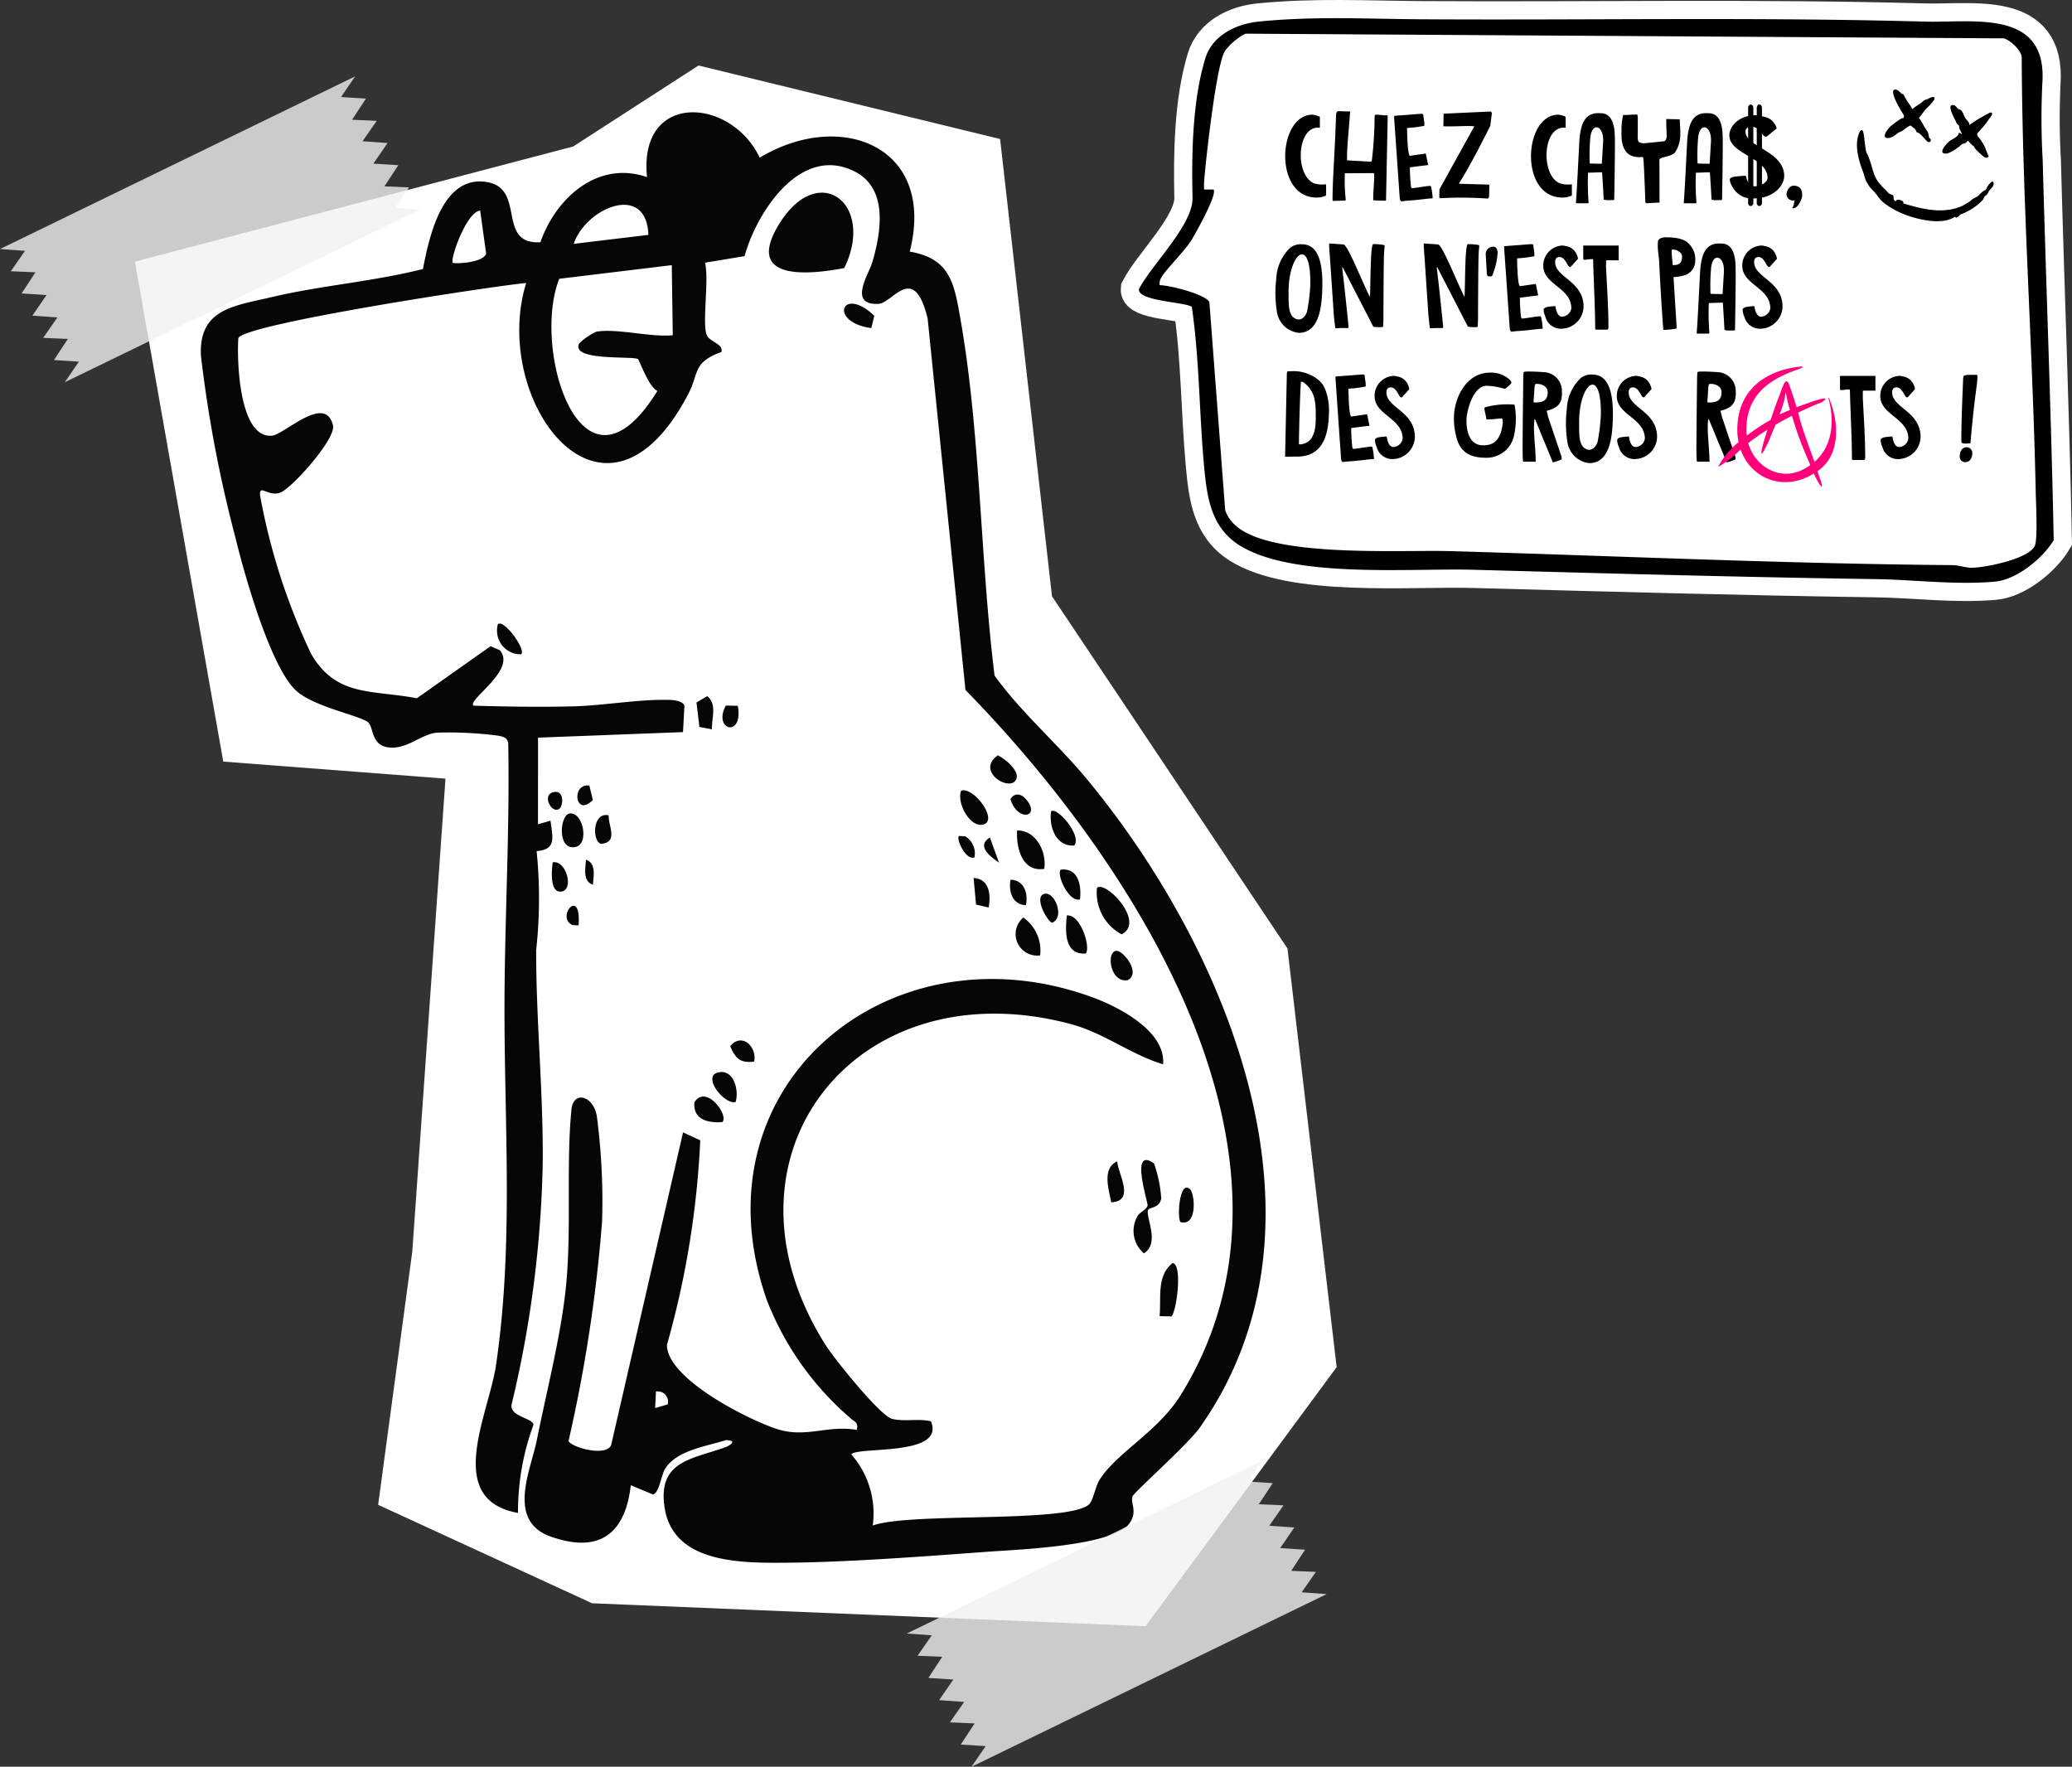 <svg xmlns="http://www.w3.org/2000/svg" width="317.579" height="270.791" viewBox="1.333 -0.03 317.579 270.791" xml:space="preserve">
    <rect x="1.333" y="-0.03" width="317.579" height="270.791" fill="#333333" stroke="none"/>
    <path fill="#FFF" d="m22.007 40.071 13.545 76.63 34.06 2.612-5.086 72.495-5.234 38.81 32.79 15.087 84.825 3.521 29.298-39.715-7.54-64.167-36.093-53.987-7.952-70.078-46.224-11.268-19.213 12.412-67.176 17.648z"/>
    <path fill="#060605" d="M81.215 100.254a3.61 3.61 0 0 1-3.701-3.528c-.019-.36.033-.718.12-1.061.88-.923 4.372 3.882 3.58 4.589zm101.056 87.029c-.562-.696-.139-6.674 1.493-4.991.718.766 1.103 5.693-1.493 4.99zm-1.361 14.457-1.843-.043c.27-2.765-.496-6.151 1.967-8.125 1.53.019.731 7.004-.124 8.168zm-8.343-23.769c.177 2.075 2.777 6.073-.913 6.282-.354-1.947-1.47-5.197.913-6.282zm4.694 7.552c-.194 1.359 1.818 5.009-.602 6.553a4.542 4.542 0 0 1-.981-5.713c.267-.555 1.384-.962 1.55-1.62.108-.413-2.813-9.157.977-6.457a19.76 19.76 0 0 1 1.114 5.386c-.303 1.601-1.967 1.268-2.058 1.851zm-4.764-39.813c1.044.013 3.748 3.399 1.681 4.492-2.763.457-3.335-4.521-1.681-4.492zm.759-2.53a7.221 7.221 0 0 1-3.788-7.12c1.297-1.211 7.488 5.198 3.788 7.12zm-23.992-15.034a3.082 3.082 0 0 1 1.434 3.225c-1.322.555-2.862-2.84-2.382-3.27l.948.045zm2.604-1.762c-1.974.269-3.92-3.387-3.224-5.23 1.993-.658 5.942 4.834 3.224 5.23zm.996 12.683-1.93-.451-.378-4.077c2.444.151 2.664 2.561 2.308 4.528zm1.592-6.88c-1.18-.828-3.607-2.515-1.398-3.85l1.398 3.85zm2.493-12.541c-1.194 1.55-6.035-1.559-2.667-3.908 1.066.524 3.69 2.59 2.667 3.908zm1.602 2.782c2.422 2.741-1.235 3.646-2.35.03.66-1.095 1.708-.773 2.35-.03zm2.832 10.713c-3.383.538-4.313-3.208-4.158-5.885 2.869-.06 4.578 3.265 4.158 5.885zm-2.799 5.566c-2.084-.057-2.692-2.117-2.356-3.9 2.098.052 2.71 2.11 2.356 3.9zm-1.555 4.886a3.29 3.29 0 0 1 1.154-2.992 6.203 6.203 0 0 1 2.574 5.803 3.308 3.308 0 0 1-3.728-2.811zm4.503-6.642c1.493-.206 3.048 3.628 1.047 4.464-.87-.4-2.897-4.218-1.047-4.464zm4.454-7.389c-2.85.203-3.902-2.96-3.548-5.224.78-.827 4.776 3.629 3.548 5.224zm-1.133 10.721c2.157-.214 3.702 5.02 2.881 5.834-3.305.24-3.136-3.479-2.88-5.834zm2.01-2.455c-1.777.455-3.657-3.926-2.944-4.565 2.72-.318 3.192 2.47 2.945 4.565zm-57.12-31.155c1.527 1.266.656 3.374.705 5.08l-1.916-.366-.45-3.747 1.66-.967zm-1.982 62.245c1.841-2.864 5.35 2.109 4.284 3.033-2.18.169-4.51-.348-4.284-3.033zm6.658-60.768c.892 4.987-3.882 3.77-1.837-.037l1.837.037zm-.338 60.733c-1.721.442-5.273-3.996-2.616-4.55 2.357-.491 3.166 2.78 2.616 4.55zm-.829-8.581c1.832-2.135 4.14.142 3.67 2.385-2.19.263-2.873-.513-3.67-2.385zm22.085-111.933-.454 1.892c-6.655-.911-4.512-6.624.454-1.892zm-4.603-7.31c-6.012 1.145-15.194 1.796-10.021-6.685 6.049-9.914 14.827-3.175 10.02 6.684zm-40.72 100.743-.932-.045c-2.637-1.184 1.367-6.036.932.045zm-1.384-17.143c2.078-.288 3.003 4.576 1.01 5.097-2.952.782-2.53-4.893-1.01-5.097zm3.035-4.281.534 2.21c-2.725 2.773-3.357-2.602-.534-2.21zm2.958 4.563c-.046 1.713 1.522 4.085-1.144 4.374-1.433-.356-1.344-4.952 1.144-4.374zm-2.407 10.64c-1.592-.563-1.152-2.456-1.073-3.847 1.593.563 1.157 2.455 1.073 3.848zm-5.964-14.215c1.667-.272 1.36 2.183.814 2.575-1.184.847-2.803-2.233-.814-2.575zm-.195 10.765c2.115-.317 3.248 4.205 1.353 4.49-1.883.282-1.52-3.354-1.353-4.49zM32.133 54.516c-.381-7.24 5.128-7.662 10.995-9.043 7.456-1.753 15.554-2.371 23.031-4.272.967-5.028 3.007-14.517 9.864-13.316 5.945 1.038 1.363 9.585 8.137 9.215 2.384-6.826 8.836-12.594 16.344-9.977-1.35-13.16 12.863-12.3 17.27-2.987 12.51-7.517 27.091-1.66 22.995 14.4 6.291 1.062 6.835 4.99 7.795 10.465 3.065 17.503 3.005 36.801 5.21 54.52 4.06 5.664 9.747 10.521 14.269 16.011 21.523 26.097 39.115 68.145 17.194 99.236-1.822 2.585-10.028 9.856-10.309 10.537-.409 1.043.85 2.3-.492 4.17-2.468 3.44-16.994 3.994-21.476 4.315-9.674.707-21.561 1.627-31.12 1.7-7.016.052-17.31.1-18.64-8.43-1.11-7.177 4.163-7.418 9.204-9.233.81-.29 2.046-1.084.188-1.124-2.967.95-7.548 1.538-9.309 4.391-.637 1.026-.902 3.719-1.875 3.939l-3.39-1.425c-.848 7.506-4.886 10.512-12.306 7.865-6.778-2.424-3.027-10.178-2.111-14.724 1.473-7.358 3.623-15.715 4.422-23.04.98-9.021.038-19.003.902-27.717.274-2.804 3.264-2.217 3.883 1.015.7 5.36.98 10.777.807 16.188a231.216 231.216 0 0 1-5.145 33.66c.668 1.073 6.043 2.459 6.562.485l10.992-47.807 2.638 1.215c-.49 10.613-2.2 21.13-5.103 31.346-.026 5.216 12.54 11.525 16.923 12.922 4.386 1.403 7.65-.66 12.154.119.353-1.2-.389-1.237-.977-1.825a45.577 45.577 0 0 1-12.766-18.005c-11.525-32.71 18.547-57.878 49.799-46.507 4.168 1.515 11.36 5.249 10.908 10.303-5.003-1.523-8.962-4.77-14.145-6.17-32.952-8.807-55.864 20.348-37.547 49.248 1.354 2.11 8.337 10.834 10.194 11.275 1.853.442 4.056-.088 5.913.357 2.284 5.42-11.153 3.824-12.207 5.07a13.736 13.736 0 0 1 3.293 10.909c5.708-2.063 29.484-.333 33.089-3.182.753-.608.93-2.732 1.79-4.01 2.833-4.227 8.877-7.207 12.41-12.941 22.406-36.432-7.597-81.901-33.08-107.933l-5.8-56.967c-2.127-8.662-5.33-2.32-7.539-2.213-4.721.237-1.454-4.605-.931-6.397 1.301-4.453 2.512-11.23-2.686-13.88-8.274-4.215-15.02 6.162-16.9 12.963l-6.047 1c.6 2.761-.416 8.828.193 10.959.34 1.177 2.674 1.443 2.3 2.733-4.432 1.606-3.396 3.218-5.059 6.41-12.836 24.603-30.432 1.146-24.86-16.987-5.193.483-43.486 6.314-44.12 8.475-.228 3.364.095 15.436 5.192 14.924 1.85-.179 8.199-6.505 9.318-1.554.464 2.035-6.222 9.525-8.02 10.257-1.886.766-3.293-1.388-3.16.453a97.09 97.09 0 0 0 7.837 24.307c3.873 6.646 9.369 5.467 16.199 6.79l11.299-7.983 1.403.606c2.655 3.022-5.005 7.602-4.028 8.513 5.129.14 10.373.237 15.516.094 4.696-.14 10.11-1.147 14.747-.971.623.03 1.942.226 2.071.927l-.217 3.999-22.218.849-.01 13.277 1.924-.547c.294 2.504.982 4.432-2.132 4.657a72.067 72.067 0 0 1-.07 15.18c-.019 10.925 1.13 22.023 1 32.925a172.375 172.375 0 0 1-4.753 36.67c-.387 1.907 3.192 2.097 3.348 3.138a38.584 38.584 0 0 0-2.377 13.53c-11.414-2.047-4.505-15.044-3.374-22.645 2.705-18.336 1.278-36.595 1.3-54.958.018-13.471.83-26.942.571-40.409-.165-.826-.727-.944-1.441-1.106a57.802 57.802 0 0 0-9.506-.476c-2.491.248-4.705 2.754-7.648 2.219-2.402-.44-2.051-3.072-2.86-3.79-1.143-1.031-8.193-2.323-10.994-4.818-3.977-3.545-8.028-18.004-9.362-23.514a200.354 200.354 0 0 1-5.283-27.848zm70.421 158.762a1.872 1.872 0 0 0-.683-.03l-.12 2.536 1.922-.56a1.593 1.593 0 0 0-1.119-1.946zM89.264 37.346l11.451-1.376c-.294-8.11-9.602-4.132-11.451 1.376zm12.829 22.536c-1.362-.615-2.742-4.708-2.983-4.875-.726-.508-10.45.354-8.987-2.424a10.172 10.172 0 0 1 2.608-1.777l.032-.002c3.146-.527 8.274.881 11.686.55L104.3 40.61 87.05 42.7c-4.3 10.851 3.503 35.962 15.044 17.182zM70.744 40.274h.021c1.233.153 4.655-.178 5.082-1.418l-.914-6.61c-2.09.163-4.682 7.507-4.189 8.028z"/>
    <path opacity=".8" fill="#F1F1F1" d="m5.166 38.415-2.178 3.128 3.78.164-2.126 3.24 3.818.247-2.164 3.155 3.832.275-2.178 3.13 3.782.163-2.126 3.239 3.818.246-2.165 3.155 11.631-5.65L54.063 37.75l11.63-5.654-3.832-.275 2.177-3.127-3.78-.165 2.125-3.236-3.818-.246 2.165-3.155-3.833-.275 2.177-3.128-3.78-.164 2.125-3.236-3.819-.246 2.166-3.166-11.631 5.655-31.173 15.155-11.63 5.654 3.834.275zM144.149 250.618l-2.179 3.13 3.78.163-2.126 3.24 3.819.246-2.164 3.155 3.833.276-2.18 3.128 3.782.165-2.125 3.238 3.817.246-2.165 3.156 11.631-5.65 31.173-15.158 11.631-5.654-3.833-.276 2.178-3.126-3.78-.165 2.125-3.236-3.818-.246 2.164-3.156-3.832-.274 2.179-3.128-3.782-.164 2.125-3.236-3.818-.247 2.165-3.165-11.63 5.654-31.172 15.155-11.631 5.655 3.833.274z"/>
    <path fill="#FFF" stroke="#FFF" stroke-width="5.579" d="M184.004 46.99c-1.256-.777-8.293-.844-8.101-2.709 1.9-3.711 8.312-9.838 8.214-14.01-.156-6.654-.027-14.758 1.934-21.286 1.084-3.601 4.725-5.358 8.246-5.711 8.483-.852 16.601-.4 25.039-.348 25.656.154 51.373-.353 76.975.355 7.495.207 18.838-2.006 18.057 9.425-.191 3.94-.174 7.889.053 11.827.523 19.461 1.299 38.768 1.688 58.226-1.711 2.84-5.693 6.063-9.027 6.361-5.986.536-12.312-.3-18.259-.387-20.582-.3-41.082-.871-61.577-1.432-9.861-.269-27.822 1.383-35.965-3.771-4.367-2.765-4.962-7.4-5.4-12.132-.744-8.114-.706-16.344-1.877-24.408z"/>
    <path d="M184.004 46.99c-1.256-.777-8.293-.844-8.101-2.709 1.9-3.711 8.312-9.838 8.214-14.01-.156-6.654-.027-14.758 1.934-21.286 1.084-3.601 4.725-5.358 8.246-5.711 8.483-.852 16.601-.4 25.039-.348 25.656.154 51.373-.353 76.975.355 7.495.207 18.838-2.006 18.057 9.425-.191 3.94-.174 7.889.053 11.827.523 19.461 1.299 38.768 1.688 58.226-1.711 2.84-5.693 6.063-9.027 6.361-5.986.536-12.312-.3-18.259-.387-20.582-.3-41.082-.871-61.577-1.432-9.861-.269-27.822 1.383-35.965-3.771-4.367-2.765-4.962-7.4-5.4-12.132-.744-8.114-.706-16.344-1.877-24.408zm-4.926-3.309c1.541-.009 7.053 1.422 7.619 2.586l2.422 31.916a5.548 5.548 0 0 0 1.6 2.339c5.511 4.982 25.209 3.7 32.951 3.921 25.625.74 51.281 1.933 76.973 2.146.936.009 1.828.39 2.843.4 2.022.022 9.165-1.406 9.776-3.5.395-1.343.127-6.395.09-8.167-.467-22.156-2.057-44.3-2.145-66.529-.025-1.082-1.777-2.72-2.779-2.945l-116.199-.716a9.39 9.39 0 0 0-3.12 2.605c-1.327 1.916-2.974 16.793-3.216 20.043-.031.414-.018.831-.008 1.241h1.439c.67.649-2.791 6.82-3.433 7.84-1.101 1.738-3.99 4.526-4.626 5.751a1.725 1.725 0 0 0-.187 1.069z"/>
    <path d="M202.449 17.544c.383.027.757.129 1.1.3.027.02.055.036.084.051v1.647h-.313c-3.28 0-3.5 7.394-.532 8.541a4.29 4.29 0 0 0 1.799.133v1.716a1.08 1.08 0 0 1-.183.083 3.36 3.36 0 0 1-1.282.232c-6.583.001-6.003-12.586-.673-12.703zM206.111 17.59c.018-.183.067-.583.366-.583l1.748.051c.067.017.05.083.05.133a1.389 1.389 0 0 1-.05.35c-.134 2.4-.433 4.512-.433 6.827 0 .033-.017.166.066.183l3.547.2a.26.26 0 0 0 .184-.1c.276-2.271.421-4.556.433-6.843 0-.083.067-.267.2-.267.482 0 1.216.133 1.748.101l.05.116v.45l-.25 12.521c-.583 0-1.165 0-1.965-.067v-.133c0-1.215.149-2.414.149-3.63a.852.852 0 0 0-.05-.4l-4.444.033a26.178 26.178 0 0 0 .133 3.979v.018c0 .066 0 .183-.117.183l-1.801.05c-.1 0-.1-.1-.1-.167.003-3.377.337-6.724.536-13.005zM215.017 18.059v-.333l3.913-.301c.083 0 .5-.05.55.101.033.516.166 1 .166 1.5v.228c-.874.17-1.758.281-2.646.333v.15c0 .149.049 4.112.449 4.112l2.331-.333c.017 0 .067-.018.083-.018l.366 1.766-2.8.35v.217c0 .85.066 1.766.15 2.581 0 .167.032.4.232.4.283 0 2.199-.333 2.682-.351.166 0 .199.167.217.3.104.472.17.95.199 1.433 0 .033.033.167-.05.183-.866.018-1.632.216-4.212.383a3.39 3.39 0 0 1-.4.051c-.017 0-.066.016-.082.016-.301 0-.301-.649-.316-.8l-.832-11.968zM221.963 28.983l5.346-9.657c-1.314-.117-2.764.067-4.729 0-.018 0-.018-.05-.018-.067l.033-1.864 7.176-.333a.3.3 0 0 1 .216.333l-.233 1.864c-.865 1.716-3.18 6.327-4.799 8.809 0 .017.032.066.049.066l4.613.135-.051 1.8c-.018.166-.083.315-.25.333a57.627 57.627 0 0 0-7.21-.05c-.149 0-.183-.134-.166-.301l.023-1.068zM240.123 17.544c.383.027.756.129 1.1.3.025.02.054.036.083.051v1.647h-.316c-3.28 0-3.5 7.394-.532 8.541a4.291 4.291 0 0 0 1.799.133v1.716a1.08 1.08 0 0 1-.183.083 3.36 3.36 0 0 1-1.282.232c-6.581.001-5.995-12.586-.669-12.703zM242.887 30.931c.083-1.133.166-2.348.5-9.092.166-3.146 1-4.528 2.931-4.528.128-.003.256.003.383.016 1.748 0 2.082 1.948 2.131 3.313v.083c.018.365.066 1.216-.082 9.84l-.117.083h-.666a2.435 2.435 0 0 1-.832-.083c-.016-.166-.033-.949-.25-4.18h-.116c-.601 0-1.215.051-2.031.051a38.213 38.213 0 0 0 .083 4.578s-.05.117-.083.117h-1.8c-.066 0-.05-.1-.05-.117v-.081zm2.1-5.994.033.083c.017.017.583.032 1.782.05.05-.017.05-.083.05-.133l.2-3.264v-.282c0-2.231-1.782-2.781-1.982-.166a29.073 29.073 0 0 0-.1 2.747c-.004.199.017.881.017.965zM253.273 25.169a8.643 8.643 0 0 0-.083-1.016l-.116-.133a3.353 3.353 0 0 1-.566.032c-2.016 0-2.647-1.6-2.647-3.446v-.416c-.02-.874.063-1.746.25-2.601.649.033 1.315-.066 1.966-.066h.133c.033 0 .1.05.1.066l.05.384v2.399c0 .033-.017.3-.017.333v.217c.017.7.033.916.9 1.017l3.199-.317c.25-.166.266-.366.35-.632-.017-.8-.082-1.915-.066-2.781l2.064.05c.018.601.084 1.301.084 1.932v.183a5.083 5.083 0 0 1-.767 2.914c-.549.732-2.28.7-2.431 1.132l.017 6.577-.05.018-1.9.1c-.1-.016-.166 0-.216-.133-.037-.668-.187-5.097-.254-5.813zM259.416 30.931c.084-1.133.168-2.348.5-9.092.168-3.146 1-4.528 2.932-4.528.127-.003.256.003.383.016 1.748 0 2.081 1.948 2.131 3.313v.083c.018.365.066 1.216-.083 9.84l-.116.083h-.666a2.444 2.444 0 0 1-.834-.083c-.017-.166-.033-.949-.25-4.18h-.117c-.6 0-1.215.051-2.03.051a38.006 38.006 0 0 0 .083 4.578s-.051.117-.083.117h-1.8c-.067 0-.051-.1-.051-.117l.001-.081zm2.1-5.994.032.083c.017.017.584.032 1.781.05.051-.017.051-.083.051-.133l.199-3.264v-.282c0-2.231-1.781-2.781-1.981-.166a29.062 29.062 0 0 0-.101 2.747c0 .198.017.881.017.965h.002zM267.463 27.017c.067-.018.906-.083 1.225-.101h.091c.068 0 .136-.017.159.05.091.483.408 1.565 1.361 1.565.885 0 1.951-.633 1.951-1.282 0-3.164-5.854-3.613-5.854-6.526 0-1.516 1.61-3.101 4.084-3.101.184.012.366.039.544.083 1.293.267 1.793.434 2.383 1.366.159.315.227.383.227.6l-1.52 1.232a.617.617 0 0 1-.113.017c-.613 0-.908-1.531-2.246-1.531-.613 0-.885.315-.885.766 0 2.313 5.559 2.863 5.922 6.493.18 1.848-1.793 3.729-4.539 3.729a3.4 3.4 0 0 1-3.43-1.85l-.045-.083a2.18 2.18 0 0 1-.318-.949c.003-.328.612-.444 1.003-.478zM276.264 31.38c.021-.237.064-.472.133-.7-.05 0-.116.018-.167.018a.964.964 0 0 1-1.067-.965c0-.517.434-1.3 1.082-1.3.932 0 1.315.565 1.315 1.448 0 .632-.649 2.015-1.415 2.015-.066 0-.083-.051-.083-.101.002-.098.169-.265.202-.415zM205.162 39.236c-.017-.101-.1-1.382-.117-1.7v-.117a.36.36 0 0 1 .051-.133c2.131.15 2.131.15 2.148.15.615 0 2.746 5.428 4.045 8.042.133-.601.018-8.093.533-8.093a8.55 8.55 0 0 1 1.682.15.318.318 0 0 1 .051.216v.067c-.133 1-.133 1.881-.184 10.04v1.132c-.017.3-.05 1.049-.05 1.049l-.05.05a5.33 5.33 0 0 1-1.449-.05l-4.712-9.141a.074.074 0 0 0-.05.05c0 .45.066.167.966 9.041v.2c-.167.133-.416 0-1.981.1l-.049-.05c-.017-.033-.184-1.482-.233-2.065l-.601-8.938zM219.662 39.236c-.017-.101-.1-1.382-.117-1.7v-.117a.36.36 0 0 1 .051-.133c2.131.15 2.131.15 2.148.15.615 0 2.746 5.428 4.045 8.042.133-.601.017-8.093.533-8.093a8.55 8.55 0 0 1 1.682.15.318.318 0 0 1 .051.216v.067c-.133 1-.133 1.881-.184 10.04v1.132c-.016.3-.05 1.049-.05 1.049l-.05.05a5.33 5.33 0 0 1-1.449-.05l-4.712-9.141a.074.074 0 0 0-.05.05c0 .45.066.167.965 9.041v.2c-.166.133-.416 0-1.98.1l-.051-.05c-.017-.033-.183-1.482-.232-2.065l-.6-8.938zM229.05 38.936a1.128 1.128 0 0 1 1.215-1.149c.45 0 .616.55.616.883a10.552 10.552 0 0 1-.633 3.014c-.051.134-.133.648-.383.648h-.434c-.083 0-.184-.3-.2-.333l-.181-3.063zM231.881 38.037v-.333l3.914-.3c.082 0 .5-.05.549.1.033.517.166 1 .166 1.5v.233c-.873.17-1.758.281-2.646.333v.149c0 .15.051 4.112.449 4.112l2.331-.333c.017 0 .067-.017.083-.017l.367 1.765-2.801.351v.217c0 .849.067 1.765.15 2.581 0 .167.033.399.232.399.283 0 2.201-.333 2.682-.35.166 0 .2.167.217.3.104.472.171.95.2 1.432 0 .033.033.167-.05.184-.866.017-1.633.216-4.213.383a3.152 3.152 0 0 1-.399.05c-.017 0-.067.017-.083.017-.3 0-.3-.649-.316-.801l-.832-11.972zM238.658 46.994c.049-.017.665-.083.899-.1h.067c.049 0 .1-.017.117.05.066.482.299 1.564 1 1.564a1.515 1.515 0 0 0 1.432-1.281c0-3.164-4.301-3.613-4.301-6.527a3.067 3.067 0 0 1 3-3.1c.137.011.271.039.4.083a2.099 2.099 0 0 1 1.749 1.365c.097.187.153.391.166.601l-1.115 1.231a.293.293 0 0 1-.083.018c-.449 0-.666-1.532-1.648-1.532-.448 0-.648.316-.648.766 0 2.314 4.079 2.863 4.346 6.493a3.473 3.473 0 0 1-3.33 3.731 2.47 2.47 0 0 1-2.515-1.849l-.032-.083a2.735 2.735 0 0 1-.234-.948c-.004-.332.445-.444.73-.482zM245.516 39.785c-.033-.117-.149-.1-.25-.1-.366 0-.716.1-1.101.1a.163.163 0 0 1-.166-.15v-2.03h5.428v2.264h-1.881l-.051.083v1.049c.15 3.031.366 6.094.366 9.142 0 .167-.032.3-.2.35h-1.632a.171.171 0 0 1-.198-.141l-.002-.01c-.013-3.531-.231-7.044-.313-10.557zM255.637 40.052c-.05-.833-.216-1.632-.216-2.447 0-.101.016-.533.016-.616.083-.5.75-.649 1.182-.649 2.631 0 3.28.649 3.746 1.183.57.65.858 1.501.801 2.363a2.318 2.318 0 0 1-1.383 2.182 6.03 6.03 0 0 1-1.947.367l.465 7.441v.45c-.668.13-1.349.197-2.03.2a364.186 364.186 0 0 1-.634-10.474zm2.264.549c.933 0 1.249-.5 1.249-1.35 0-.616-.882-1.032-1.432-1.032-.15 0-.166.101-.166.233 0 .666.115 1.482.15 2.081.018.102.182.069.199.068zM261.397 50.908c.083-1.132.166-2.347.5-9.091.166-3.147 1-4.529 2.931-4.529.129-.002.256.003.383.016 1.748 0 2.082 1.948 2.131 3.313v.083c.018.366.068 1.216-.082 9.84l-.117.083h-.666a2.433 2.433 0 0 1-.832-.083c-.018-.166-.034-.949-.25-4.179h-.117c-.6 0-1.215.05-2.031.05a38.026 38.026 0 0 0 .084 4.579s-.051.116-.084.116h-1.8c-.067 0-.05-.101-.05-.116v-.082zm2.101-5.994.032.083c.017.018.583.033 1.782.05.05-.016.05-.083.05-.133l.2-3.263v-.283c0-2.231-1.782-2.781-1.98-.166a28.743 28.743 0 0 0-.101 2.747c-.003.199.015.881.015.965h.002zM269.156 46.994c.051-.017.666-.083.9-.1h.066c.051 0 .101-.017.117.05.066.482.301 1.564 1 1.564a1.512 1.512 0 0 0 1.432-1.281c0-3.164-4.299-3.613-4.299-6.527a3.065 3.065 0 0 1 3-3.1c.136.011.27.039.399.083a2.096 2.096 0 0 1 1.748 1.365c.097.187.154.391.167.601l-1.116 1.231a.332.332 0 0 1-.083.018c-.449 0-.666-1.532-1.648-1.532-.449 0-.648.316-.648.766 0 2.314 4.079 2.863 4.346 6.493a3.471 3.471 0 0 1-3.201 3.723c-.043.004-.086.006-.129.008a2.47 2.47 0 0 1-2.514-1.849l-.033-.083a2.71 2.71 0 0 1-.232-.948c-.004-.332.445-.444.728-.482zM198.569 57.249c.033-.1.033-.316.134-.366l1.016-.032a6.154 6.154 0 0 1 3.813 1.448c.018.018.083.083.083.101.983.783 1.415 3.031 1.415 4.3 0 3.214-.533 6.977-4.479 7.243l-2.215.033-.033-.051.266-12.676zm1.966 10.839h.066c2.199-.2 2.4-2.431 2.4-4.146v-.466c0-2.031-.201-3.613-1.766-4.813a.677.677 0 0 0-.4-.183h-.1c-.117.965-.3 7.309-.316 9.491-.001.1.03.117.116.117zM206.027 58.014v-.333l3.913-.301c.083 0 .5-.05.55.101.033.516.166 1 .166 1.5v.232c-.873.17-1.758.281-2.646.333v.15c0 .15.05 4.112.449 4.112l2.332-.333c.016 0 .066-.018.082-.018l.366 1.766-2.8.35v.217c0 .85.066 1.766.15 2.581 0 .167.033.4.232.4.283 0 2.2-.333 2.682-.351.166 0 .199.167.217.301.104.471.17.95.199 1.432 0 .033.033.167-.049.183-.867.018-1.633.216-4.213.383a3.364 3.364 0 0 1-.4.051c-.016 0-.066.016-.082.016-.301 0-.301-.649-.316-.8l-.832-11.972zM212.803 66.972c.05-.018.665-.083.899-.101h.067c.05 0 .101-.016.117.05.067.483.3 1.565 1 1.565a1.515 1.515 0 0 0 1.432-1.282c0-3.164-4.3-3.613-4.3-6.527a3.066 3.066 0 0 1 3-3.1c.137.012.271.04.4.083a2.1 2.1 0 0 1 1.748 1.366c.097.186.152.391.166.6l-1.115 1.232a.339.339 0 0 1-.084.017c-.448 0-.666-1.532-1.647-1.532-.448 0-.649.316-.649.767 0 2.313 4.08 2.863 4.347 6.493a3.473 3.473 0 0 1-3.33 3.73 2.47 2.47 0 0 1-2.515-1.848l-.032-.083a2.733 2.733 0 0 1-.233-.949c-.007-.331.446-.447.729-.481zM229.718 57.082a4.187 4.187 0 0 1 2.947 1.032c.166.15.316.283.316.5 0 .133-.033.183-.783.815a.944.944 0 0 0-.15.117.903.903 0 0 1-.116.018 10.682 10.682 0 0 0-2.729-.466c-2.065 0-3.101 3.8-3.101 5.36 0 1.683.5 3.764 2.53 3.764 1.232 0 2.701-.333 3.031-3.447 0-.207-.022-.414-.067-.616-.017-.083-.101-.05-.134-.05-.6 0-1.231.149-2.264.149l-.05-.05c-.05-.583-.267-1.1-.3-1.682.018-.033.05-.117.117-.133a12.79 12.79 0 0 1 4.5-.4 11.673 11.673 0 0 1-.135 4.995 4.297 4.297 0 0 1-4.199 3.146c-2.465 0-4.029-.832-4.6-3.279a10.399 10.399 0 0 1-.351-2.814c.01-3.146 1.925-6.959 5.538-6.959zM236.66 64.342c0-.032-.051-.133-.134-.133-.25 1.632.166 4.379.183 6.211 0 .051.018.267.018.316h-1.866l-.101-.083c0-.018-.032-.416-.032-.583-.033-.783-.05-1.549.083-12.5l.05-.55c0-.216 2.563-.05 3.247 0 .066 0 .116.017.15.017a2.9 2.9 0 0 1 2.464 2.581c0 .1.017.533.017.633 0 1.648-.749 2.281-2.348 2.682.066.282.166.583.199.849l2.101 6.244v.35a7.08 7.08 0 0 1-1.349.466l-2.682-6.5zm-.051-2.681c1.133 0 1.948-.249 1.948-1.564 0-.866-.832-1.282-1.615-1.282h-.233c-.25.117-.166 1.1-.315 2.514v.167c-.002.165.016.165.215.165zM245.433 57.382c2.646 0 3.214 3.23 3.1 6.844-.082 2.413-.35 6.727-3.6 6.727a3.792 3.792 0 0 1-3.348-3.164 18.325 18.325 0 0 1-.1-5.145 6.891 6.891 0 0 1 2.148-4.745 2.643 2.643 0 0 1 1.8-.517zm-1.049 11.389c.9.466 1.582-.333 1.814-1.082.275-1.385.443-2.789.5-4.2v-.3c0-7.193-3.33-4.313-3.33 1.415v.6c.001 1.619.016 3.051 1.016 3.567zM249.927 66.972c.05-.018.666-.083.9-.101h.066c.05 0 .1-.016.117.05.066.483.3 1.565 1 1.565a1.513 1.513 0 0 0 1.432-1.282c0-3.164-4.3-3.613-4.3-6.527a3.067 3.067 0 0 1 3-3.1c.136.012.271.04.399.083a2.097 2.097 0 0 1 1.748 1.366c.098.186.154.391.166.6l-1.115 1.232a.333.333 0 0 1-.082.017c-.449 0-.666-1.532-1.648-1.532-.449 0-.648.316-.648.767 0 2.313 4.078 2.863 4.346 6.493a3.472 3.472 0 0 1-3.33 3.73 2.467 2.467 0 0 1-2.514-1.848l-.033-.083a2.711 2.711 0 0 1-.233-.949c-.003-.331.446-.447.729-.481zM263.297 64.342c0-.032-.051-.133-.133-.133-.25 1.632.166 4.379.183 6.211 0 .051.017.267.017.316h-1.861l-.1-.083c0-.018-.033-.416-.033-.583-.033-.783-.05-1.549.084-12.5l.049-.55c0-.216 2.564-.05 3.248 0 .066 0 .117.017.149.017a2.901 2.901 0 0 1 2.464 2.581c0 .1.018.533.018.633 0 1.648-.75 2.281-2.348 2.682.066.282.165.583.199.849l2.1 6.244v.35a7.057 7.057 0 0 1-1.349.466l-2.687-6.5zm-.051-2.681c1.133 0 1.948-.249 1.948-1.564 0-.866-.832-1.282-1.614-1.282h-.233c-.25.117-.166 1.1-.316 2.514v.167c-.002.165.016.165.215.165zM284.871 59.762c-.033-.115-.15-.1-.25-.1-.367 0-.717.1-1.101.1a.162.162 0 0 1-.166-.149v-2.031h5.429v2.264H286.9l-.05.083v1.05c.149 3.03.366 6.094.366 9.141 0 .167-.033.3-.2.35h-1.632a.17.17 0 0 1-.199-.14l-.001-.01c-.014-3.531-.231-7.044-.313-10.558zM290.313 66.972c.05-.018.666-.083.899-.101h.067c.05 0 .101-.016.117.05.067.483.3 1.565 1 1.565a1.516 1.516 0 0 0 1.433-1.282c0-3.164-4.301-3.613-4.301-6.527a3.066 3.066 0 0 1 3-3.1c.137.012.271.04.4.083a2.1 2.1 0 0 1 1.748 1.366 1.5 1.5 0 0 1 .166.6l-1.116 1.232a.331.331 0 0 1-.083.017c-.449 0-.666-1.532-1.648-1.532-.449 0-.648.316-.648.767 0 2.313 4.078 2.863 4.346 6.493a3.472 3.472 0 0 1-3.33 3.73 2.467 2.467 0 0 1-2.514-1.848l-.034-.083a2.733 2.733 0 0 1-.233-.949c0-.331.449-.447.731-.481zM302.766 68.521c.483.004.872.4.868.884l-.002.048c0 .583-.316 1.348-1.032 1.348a.829.829 0 0 1-.899-.9c0-.664.315-1.38 1.065-1.38zm-.533-10.573c.023-.093.04-.188.05-.283.117-.333 1.383-.216 1.981-.25.046.01.091.026.133.05 0 .033.017.184.017.217 0 1.382-.433 2.747-1.065 10.224-.101.017-.533.05-.683.05-.25 0-.717 0-.717-.315.002-3.25.15-6.464.284-9.693zM200.902 37.413c2.646 0 3.215 3.23 3.1 6.843-.082 2.414-.35 6.728-3.6 6.728a3.791 3.791 0 0 1-3.347-3.164 18.294 18.294 0 0 1-.101-5.146 6.898 6.898 0 0 1 2.148-4.745 2.651 2.651 0 0 1 1.8-.516zm-1.049 11.389c.9.467 1.582-.333 1.814-1.082.276-1.385.443-2.789.5-4.199v-.301c0-7.192-3.33-4.312-3.33 1.415v.601c.001 1.618.018 3.05 1.016 3.566z"/>
    <path d="M269.27 16.514v14.519a.477.477 0 0 0 .399.525.475.475 0 0 0 .4-.525V16.514c0-.477-.445-.706-.693-.359a.614.614 0 0 0-.106.359zM270.595 16.514v14.519a.476.476 0 0 0 .4.525.476.476 0 0 0 .399-.525V16.514c0-.477-.444-.706-.694-.359a.636.636 0 0 0-.105.359z"/>
    <path fill="#FF0079" d="M281.596 61.087c.956 3.438.61 7.294-2.162 9.684-.763-2.19-1.613-4.351-2.245-6.594-.083-.311-.174-.634-.264-.955a48.286 48.286 0 0 1 3.601-1.589c1.931-1.236-1.06-.318-3.835.767a46.393 46.393 0 0 0-1.219-3.691c-.613-1.184-1.148 1.481-1.667 2.52-.361.981-.724 2.03-1.074 3.084a33.533 33.533 0 0 0-3.681 2.43 7.235 7.235 0 0 1-.049-.858c-.008-5.636 3.849-7.915 8.031-9.34.711-.266.913-.479-.068-.353-4.7.58-8.75 3.2-9.278 8.361l-.013.107a9.967 9.967 0 0 0 .134 3.087 11.996 11.996 0 0 0-3.144 3.8 15.745 15.745 0 0 0 3.448-2.694c1.575 4.509 6.625 6.553 11.241 3.692.229.522.486 1.031.771 1.525.994 1.476.142-.788-.016-1.253-.064-.214-.141-.423-.21-.637.071-.051.144-.1.214-.148 3.288-2.38 3.03-7.208 1.778-10.447-.061-.269-.37-1.022-.293-.498zm-6.546-1.008v-.019c.137.929.35 1.845.638 2.738-.601.247-1.151.49-1.601.707.443-1.104.766-2.252.963-3.426zm3.202 11.537c-3.783 2.379-7.879.047-8.969-3.729.065-.047.131-.1.199-.146a36.82 36.82 0 0 1 2.756-1.912 82.67 82.67 0 0 0-.6 1.956c-.342 1.224-.439 1.91-.208 1.685.499-.802.922-1.65 1.262-2.532.247-.582.517-1.215.785-1.865a51.594 51.594 0 0 1 2.5-1.378c.19.586.383 1.166.554 1.733.516 1.639 1.168 3.237 1.823 4.771.147.343.3.7.446 1.061a8.186 8.186 0 0 1-.548.356z"/>
    <path d="M290.689 21.125c.53 0 1.01-.335 1.402-.66.325-.269.396-.212.756-.407.293-.158 1.22-1.029 1.433-.787.125.143.615.48.657.595.024.071.15.408.254.408.377 0 1.097.96 1.385 1.226.554.64.976-.133.467-.379-.057-.028-.148-.755-.209-.868-.161-.303-.402-.572-.568-.884-.229-.425-.504-.938-.809-1.309.264-.343 1.021-1.371 1.02-1.325.001-.046 1.44-1.334 1.371-1.728-.078-.439-.959.092-1.212.217-.301-.052-.768.48-1.018.635-.413.253-.834.547-1.209.85.072-.094-.714-1.166-.821-1.348a21.387 21.387 0 0 1-.494-.889c-.115-.144-.313-.074-.397-.222-.133-.239-.881-.837-1.143-.431-.49.756 1.963 4.356 1.606 3.866.032.098-.086.254-.024.399-.248-.216-1.491.849-1.831 1.077-.418.278-1.826 1.964-.616 1.964zM299.551 23.513c.779 0 2.311-1.223 2.48-1.44.168-.066.341-.119.518-.157.152-.084.302-.275.436-.388.254.357.612.68.938.935-.026.277 1.312 1.456 1.687 1.667.194.054.716-.07.424-.38-.007-.146-.144-.309-.176-.467a.866.866 0 0 0-.16-.346c.084-.211-.763-1.482-.876-1.654-.284-.344-.614-.686-.311-.996.23-.235 1.382-1.524 1.642-2.029.094-.115.931-1.044.26-1.044-.124 0-1.977 1.055-2.231 1.242-.099.072-1.086.68-1.086.807.343-.39-.358-.847-.602-1.313-.183-.351-.392-1.174-.876-1.209-.197-.01-.547-.674-.878-.657-1.198-.223.341 2.37.395 2.557.073.251.221.394.421.544.085.084.079.431.108.509.141.321.271.53.389.866-.07-.054-.534-.384-.527-.123.01.394-.832.825-1.15.995-.443.235-2.201 2.081-.825 2.081zM306.835 27.875c-.158-.335-.796.527-.876.698-.222.307-.109.422-.474.596-.386.184-.703.592-1.017.876-.426.269-.816.367-1.22.808-.461.264-.911.583-1.43.791-2.879 1.15-6.007.342-8.802-.513.372-.372-1.119-.875-1.119-.272-.394-.35-.315-.245-.333-.728-.01-.255-.163-.288-.356-.349-.499-.157-.506-.364-.867-.7-.651-.604-1.357-1.389-1.681-2.222-.404-1.044-.631-2.237-1.109-3.238-.287-.468-.269-1.016-.384-1.615-.064-.336-.131-2.1-.466-2.1-.367-.044-.621 1.096-.667 1.344-.16.857-.07 1.751.102 2.599.154.765.387 1.515.673 2.24.221.559.382 1.492.733 1.94.381.791 1.018 1.191 1.492 1.873.378.544.769.972 1.296 1.356 1.51 1.098 3.299 1.839 5.113 2.255 1.723.395 4.068.699 5.619-.368-.094.543.667-.191.723-.29a9.45 9.45 0 0 0 2.675-1.516c.244-.2.581-.52.82-.776.012-.012.25-.566.268-.531.49-.249.494-.675.825-1.027.293-.312.693-.633.462-1.131-.037-.078.072.156 0 0z"/>
</svg>
